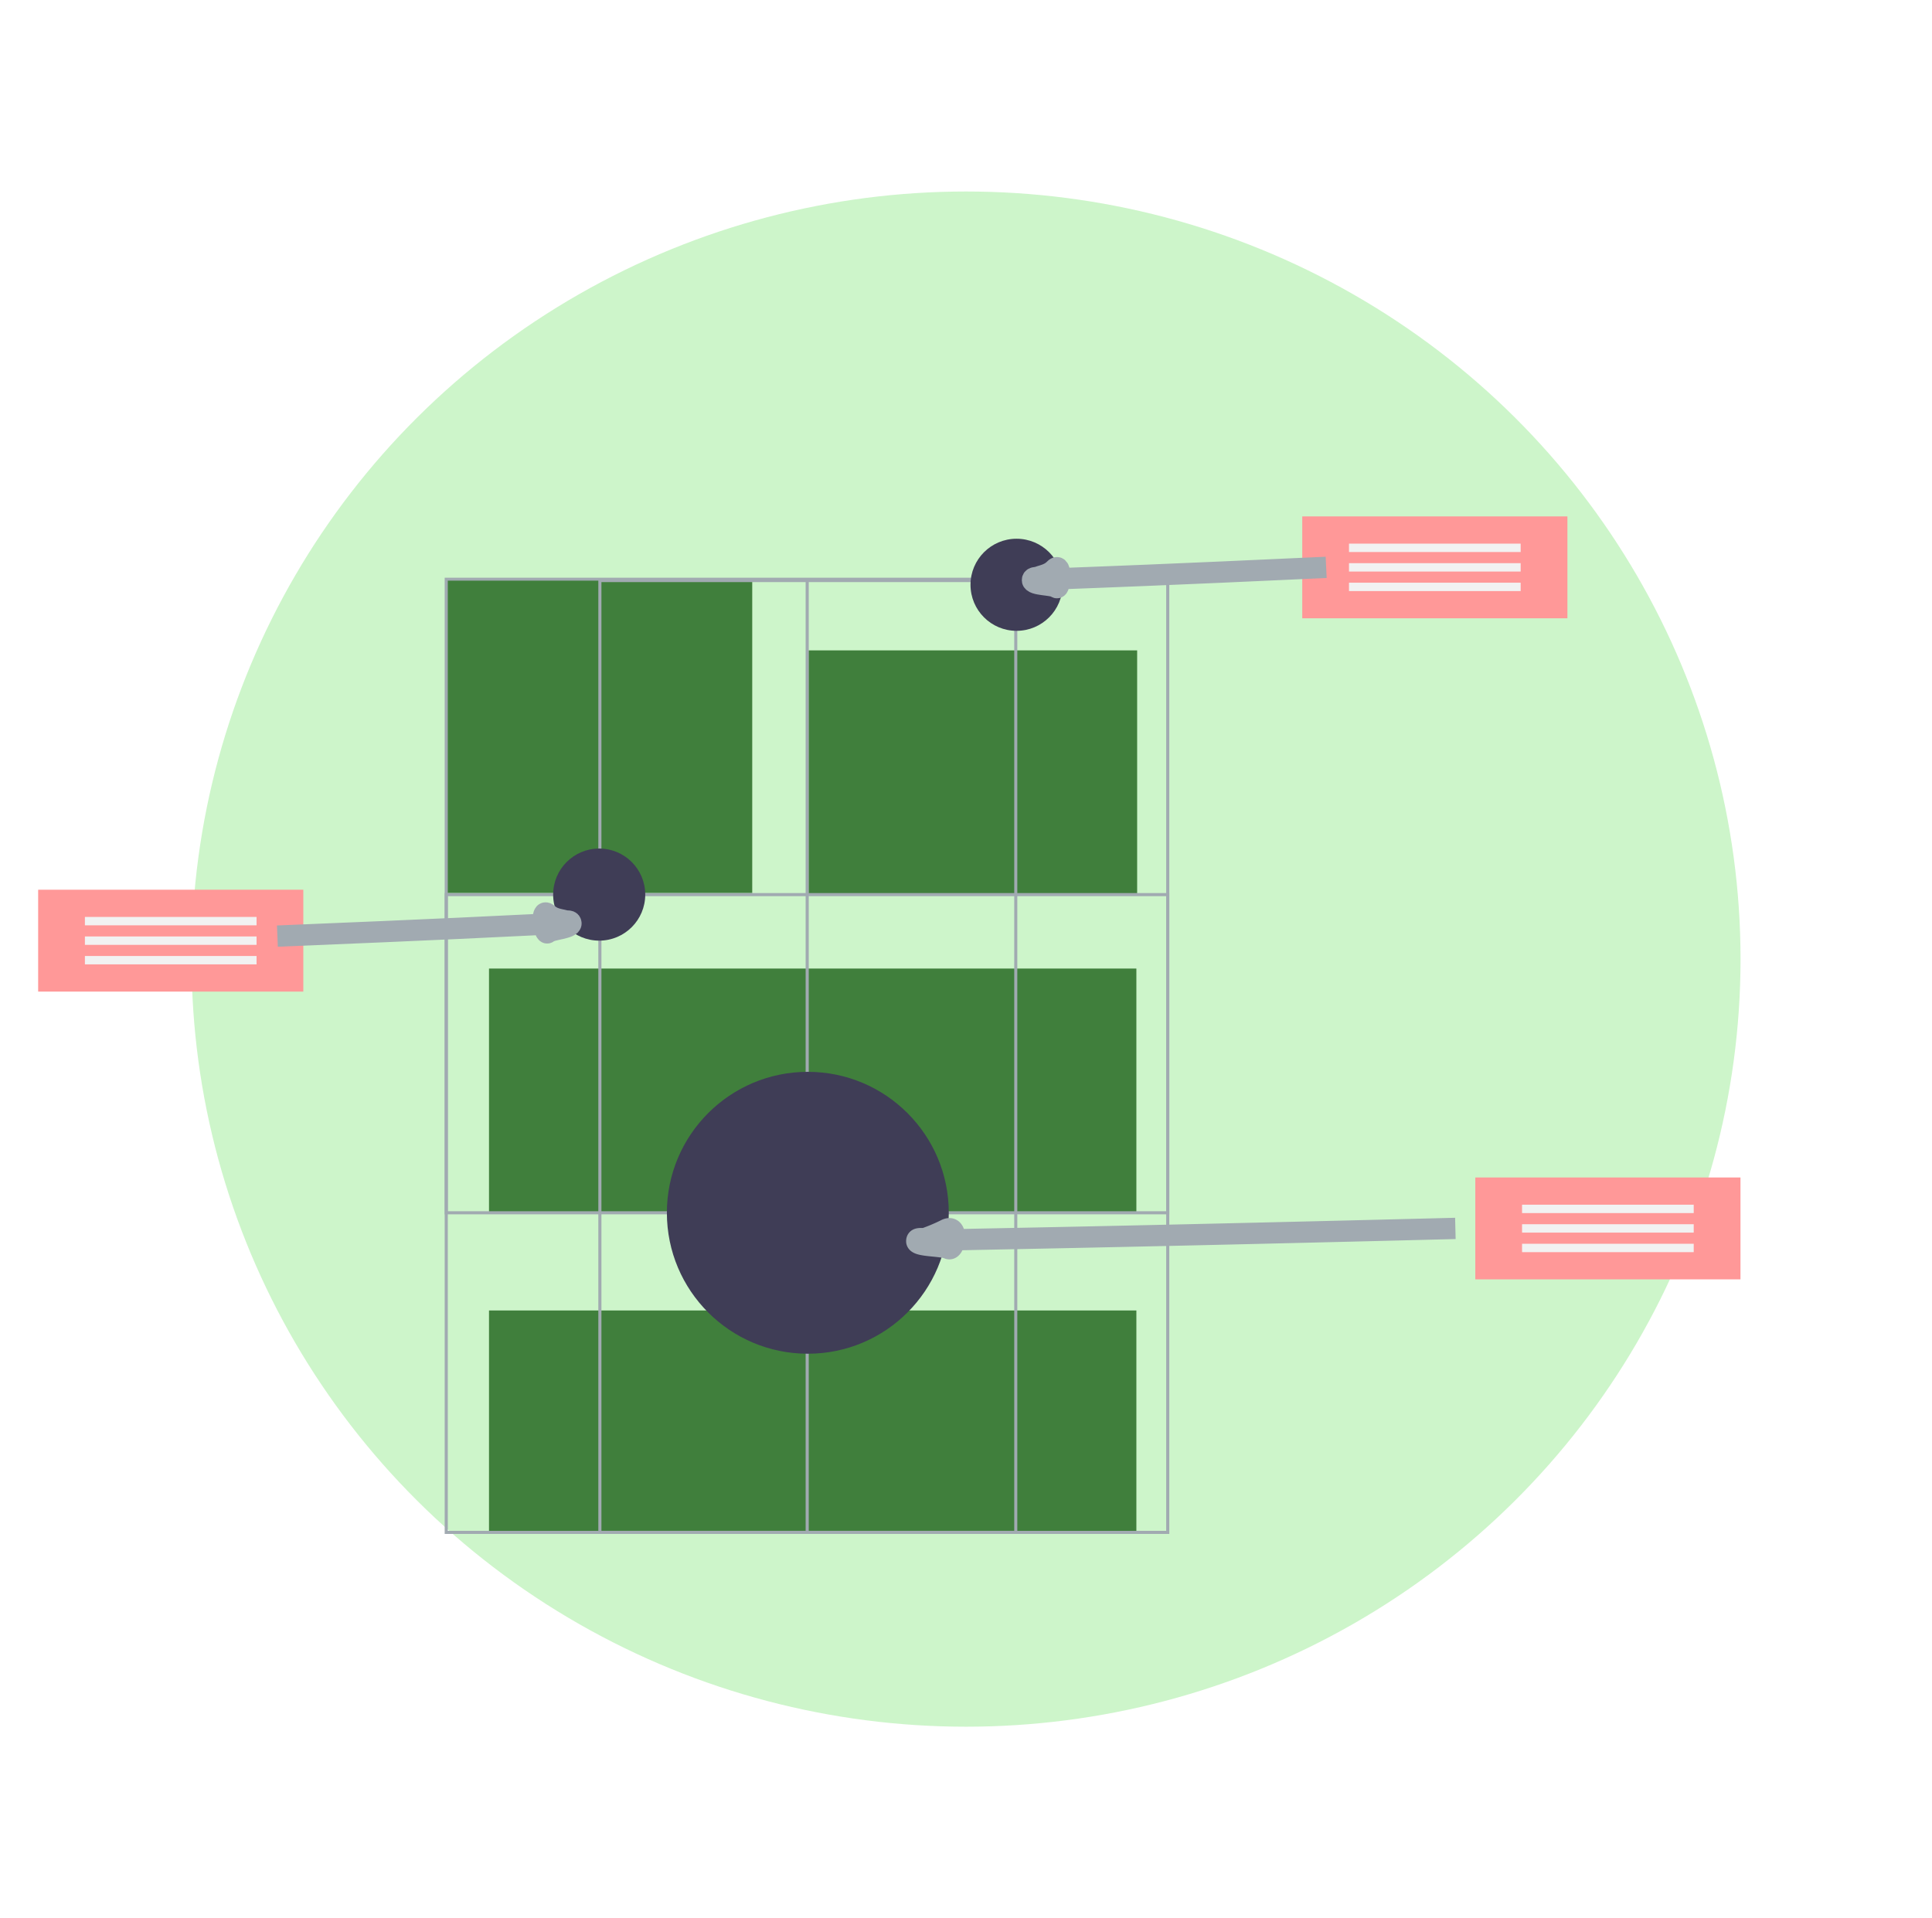 <svg xmlns="http://www.w3.org/2000/svg" xmlns:xlink="http://www.w3.org/1999/xlink" width="90.794" height="90.15" viewBox="0 0 90.794 90.15">
  <defs>
    <filter id="Ellipse_102" x="0" y="0" width="90.794" height="90.15" filterUnits="userSpaceOnUse">
      <feOffset dy="3" input="SourceAlpha"/>
      <feGaussianBlur stdDeviation="3" result="blur"/>
      <feFlood flood-opacity="0.161"/>
      <feComposite operator="in" in2="blur"/>
      <feComposite in="SourceGraphic"/>
    </filter>
  </defs>
  <g id="Img_-_Run_analysis" data-name="Img - Run analysis" transform="translate(-344.398 -338)">
    <g transform="matrix(1, 0, 0, 1, 344.4, 338)" filter="url(#Ellipse_102)">
      <ellipse id="Ellipse_102-2" data-name="Ellipse 102" cx="36.397" cy="36.075" rx="36.397" ry="36.075" transform="translate(9 6)" fill="#cdf5ca"/>
    </g>
    <g id="Run_DFM" data-name="Run DFM" transform="translate(346.191 362.27)">
      <rect id="Rectangle_134" data-name="Rectangle 134" width="14.413" height="14.749" transform="translate(19.145 2.951)" fill="#407f3c"/>
      <rect id="Rectangle_135" data-name="Rectangle 135" width="30.423" height="10.428" transform="translate(21.188 37.318)" fill="#407f3c"/>
      <rect id="Rectangle_136" data-name="Rectangle 136" width="30.423" height="11.477" transform="translate(21.188 21.249)" fill="#407f3c"/>
      <rect id="Rectangle_137" data-name="Rectangle 137" width="15.444" height="11.477" transform="translate(36.203 6.296)" fill="#407f3c"/>
      <path id="Path_8077" data-name="Path 8077" d="M333.316,154.5H299.263v-44.94h34.053Zm-33.907-.146H333.17V109.7H299.409Z" transform="translate(-280.158 -106.68)" fill="#a1aab1"/>
      <path id="Path_8078" data-name="Path 8078" d="M417.837,155.332h-19.69V110.457h19.69Zm-19.544-.146h19.4V110.6h-19.4Z" transform="translate(-371.822 -107.513)" fill="#a1aab1"/>
      <path id="Path_8079" data-name="Path 8079" d="M333.316,327.819H299.263v-15.1h34.053Zm-33.907-.146H333.17V312.866H299.409Z" transform="translate(-280.158 -295.019)" fill="#a1aab1"/>
      <ellipse id="Ellipse_57" data-name="Ellipse 57" cx="2.164" cy="2.164" rx="2.164" ry="2.164" transform="translate(24.202 15.609)" fill="#3f3d56"/>
      <ellipse id="Ellipse_58" data-name="Ellipse 58" cx="2.164" cy="2.164" rx="2.164" ry="2.164" transform="translate(43.816 1.049)" fill="#3f3d56"/>
      <rect id="Rectangle_138" data-name="Rectangle 138" width="0.146" height="44.729" transform="translate(36.068 3.017)" fill="#a1aab1"/>
      <ellipse id="Ellipse_59" data-name="Ellipse 59" cx="6.624" cy="6.624" rx="6.624" ry="6.624" transform="translate(29.547 26.103)" fill="#3f3d56"/>
      <rect id="Rectangle_139" data-name="Rectangle 139" width="12.461" height="4.788" transform="translate(59.406 0)" fill="#ff9898"/>
      <rect id="Rectangle_140" data-name="Rectangle 140" width="8.067" height="0.394" transform="translate(61.603 1.279)" fill="#f2f2f2"/>
      <rect id="Rectangle_141" data-name="Rectangle 141" width="8.067" height="0.394" transform="translate(61.603 2.197)" fill="#f2f2f2"/>
      <rect id="Rectangle_142" data-name="Rectangle 142" width="8.067" height="0.394" transform="translate(61.603 3.115)" fill="#f2f2f2"/>
      <path id="Path_15737" data-name="Path 15737" d="M0,0H12.461V4.788H0Z" transform="translate(67.539 31.068)" fill="#ff9898"/>
      <rect id="Rectangle_144" data-name="Rectangle 144" width="8.067" height="0.394" transform="translate(69.736 32.347)" fill="#f2f2f2"/>
      <rect id="Rectangle_145" data-name="Rectangle 145" width="8.067" height="0.394" transform="translate(69.736 33.265)" fill="#f2f2f2"/>
      <rect id="Rectangle_146" data-name="Rectangle 146" width="8.067" height="0.394" transform="translate(69.736 34.183)" fill="#f2f2f2"/>
      <path id="Path_8080" data-name="Path 8080" d="M2640.049-4893.346c-7.781.361-10.7.463-12.27.524-1.035.04-1.531-.171-1.533.077s.949.192,1.126.343.271-1.23-.078-.87-.747.285-1.048.527" transform="translate(-2579.519 4895.74)" fill="#a1aab1" stroke="#a1aab1" stroke-width="1"/>
      <g id="Group_1164" data-name="Group 1164" transform="translate(0 17.544)">
        <rect id="Rectangle_117" data-name="Rectangle 117" width="12.461" height="4.788" fill="#ff9898"/>
        <rect id="Rectangle_118" data-name="Rectangle 118" width="8.067" height="0.394" transform="translate(2.197 1.279)" fill="#f2f2f2"/>
        <rect id="Rectangle_119" data-name="Rectangle 119" width="8.067" height="0.394" transform="translate(2.197 2.197)" fill="#f2f2f2"/>
        <rect id="Rectangle_120" data-name="Rectangle 120" width="8.067" height="0.394" transform="translate(2.197 3.115)" fill="#f2f2f2"/>
        <path id="Path_8071" data-name="Path 8071" d="M0,0C7.782.361,10.7.463,12.27.524,13.305.564,13.8.354,13.8.6s-.949.192-1.126.343-.271-1.231.078-.87S13.5.36,13.8.6" transform="matrix(0.996, -0.087, 0.087, 0.996, 11.243, 2.18)" fill="#a1aab1" stroke="#a1aab1" stroke-width="1"/>
      </g>
      <path id="Path_8081" data-name="Path 8081" d="M2651.558-4893.346c-14.27.361-20.2.463-23.083.524-1.9.04-2.226-.171-2.229.077s1.159.192,1.484.343.5-1.23-.143-.87a8.725,8.725,0,0,1-1.341.527" transform="translate(-2584.956 4926.808)" fill="#a1aab1" stroke="#a1aab1" stroke-width="1"/>
    </g>
  </g>
</svg>
